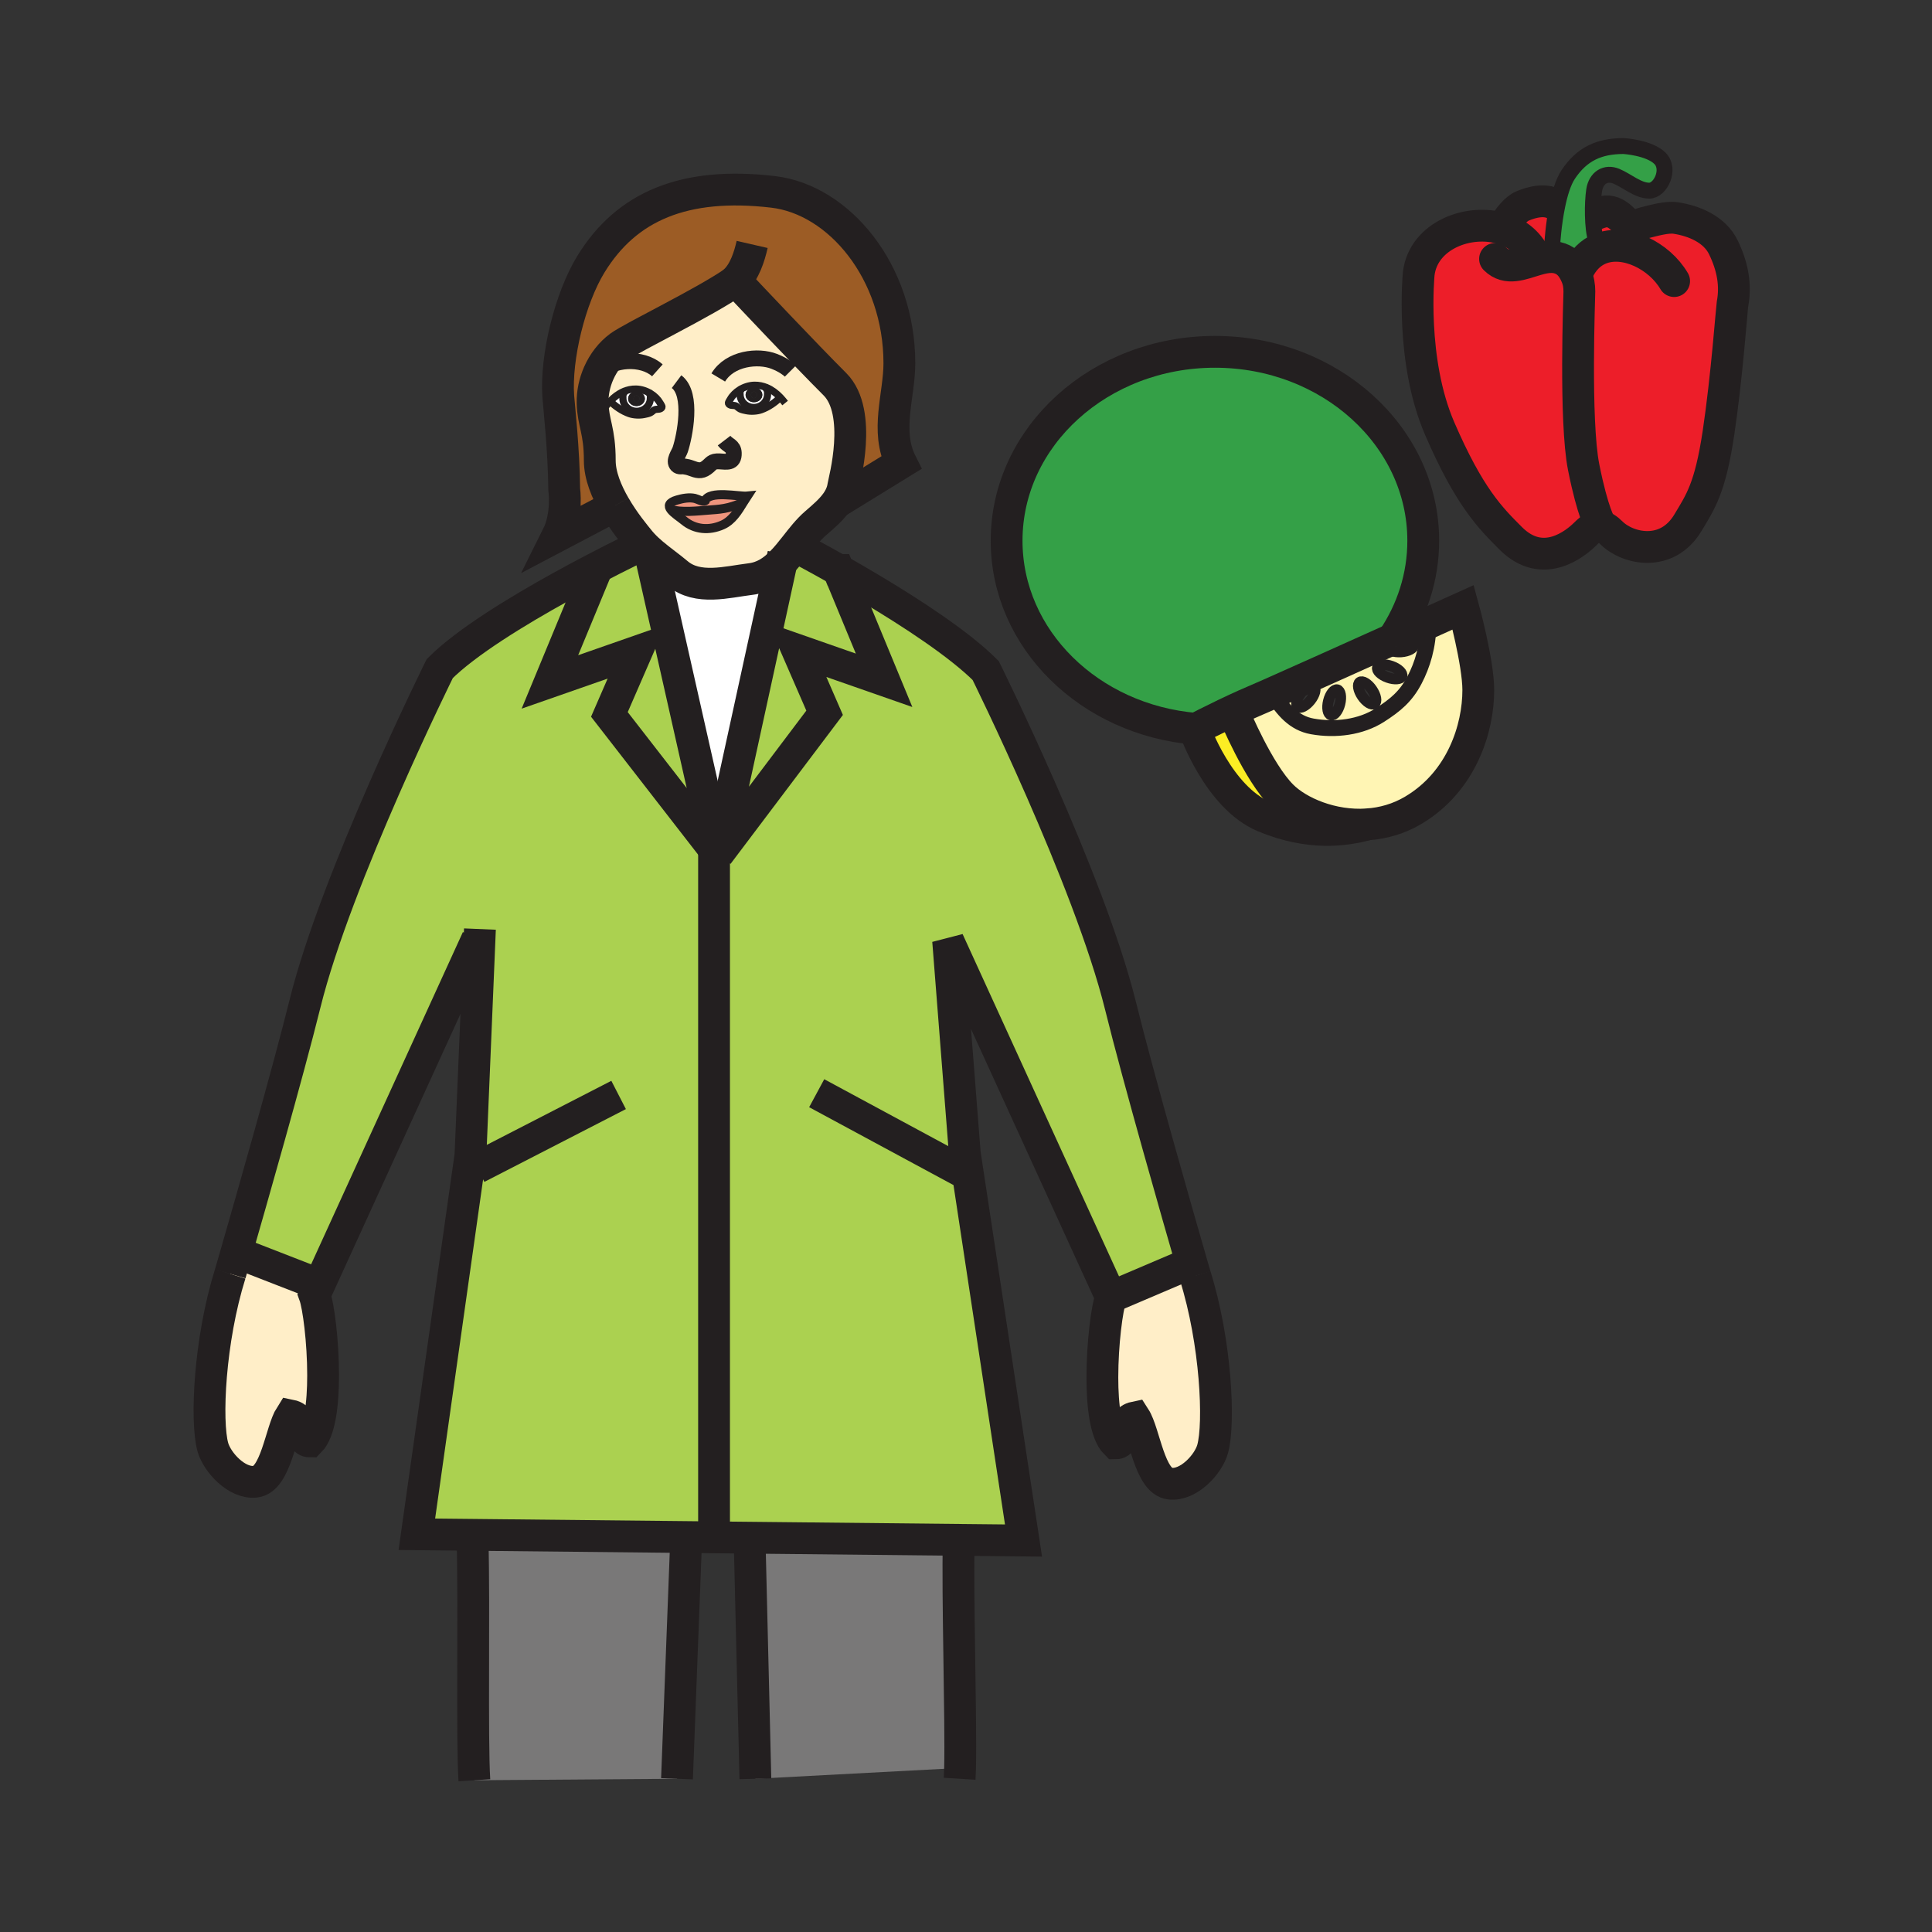 <?xml version="1.0" encoding="iso-8859-1"?>
<!-- Generator: Adobe Illustrator 12.0.1, SVG Export Plug-In . SVG Version: 6.00 Build 51448)  -->
<!DOCTYPE svg PUBLIC "-//W3C//DTD SVG 1.1//EN" "http://www.w3.org/Graphics/SVG/1.1/DTD/svg11.dtd">
<svg  version="1.1" id="Layer_1" xmlns="http://www.w3.org/2000/svg" xmlns:xlink="http://www.w3.org/1999/xlink" width="850.394" height="850.394"
	 viewBox="0 0 850.394 850.394" style="overflow:visible;enable-background:new 0 0 850.394 850.394;" xml:space="preserve">
<rect x="0" y="0" width="850.394" height="850.394" fill="#333333" stroke="none"/>
<g>
	<g id="XMLID_1_">
		<g>
			<path style="fill:#EF947D;" d="M327.23,221.06c-2.42,3.95-4.95,8.12-9.26,10.02c-5.83,2.58-12.09,2.07-16.88-1.9
				c-1.78-1.46-4.56-3.21-5.81-4.87c4.73,1.39,11.76,0.59,16.51,0.22C316.57,224.15,320.48,224.11,327.23,221.06z"/>
			<path style="fill:#EF947D;" d="M311.79,224.53c-4.75,0.37-11.78,1.17-16.51-0.22c-1.23-1.6-1.03-3.13,2.83-4.25
				c2.4-0.7,5.28-1.24,7.75-0.67c1.31,0.3,3.25,1.57,4.43,1.08c1.88-4.79,15.11-1.74,18.63-2.1c-0.57,0.86-1.13,1.77-1.69,2.69
				C320.48,224.11,316.57,224.15,311.79,224.53z"/>
			<path style="fill:#FFF5B4;" d="M610.81,298.19c2.99,1.08,5.811,0.85,6.301-0.51c0.5-1.36-1.53-3.35-4.511-4.43
				c-2.989-1.08-5.81-0.85-6.3,0.52C605.8,295.13,607.83,297.11,610.81,298.19z M622.27,283.94c-0.1-1.45-2.75-2.45-5.92-2.23
				c-3.17,0.23-5.659,1.58-5.56,3.02c0.1,1.45,2.76,2.45,5.92,2.23C619.88,286.73,622.37,285.38,622.27,283.94z M578.35,302.12
				c-1.14-0.89-3.659,0.39-5.63,2.88c-1.97,2.49-2.649,5.25-1.5,6.14c1.13,0.91,3.65-0.38,5.62-2.88
				C578.81,305.78,579.49,303.02,578.35,302.12z M585.86,314.74c1.409,0.36,3.18-1.86,3.949-4.94c0.761-3.08,0.24-5.86-1.17-6.22
				c-1.409-0.35-3.17,1.88-3.939,4.95C583.93,311.61,584.45,314.4,585.86,314.74z M599.6,306.49c1.78,2.62,4.21,4.09,5.41,3.26
				c1.2-0.82,0.721-3.6-1.08-6.22c-1.79-2.63-4.21-4.09-5.41-3.27C597.33,301.07,597.81,303.87,599.6,306.49z M558.94,305.56
				c12.079-5.34,35.09-15.68,54.13-24.26c0,0,0-0.01,0.01-0.01c5.65-2.55,10.96-4.94,15.52-7l0.12,0.26c0,9.83-2.7,18.27-6.08,24.72
				c-3.8,7.26-8.38,11.05-15.229,15.46c-8.41,5.42-19.62,6.82-29.8,5c-8.08-1.44-12.9-7.35-17.11-13.96L558.94,305.56z"/>
			<path style="fill:#FFF5B4;" d="M644.04,267.32c0,0,6.65,24.2,6.65,36.43c0,16.76-7.221,40.18-28.62,52.9
				c-6.49,3.86-13.42,5.75-20.2,6.21c-0.01,0.01-0.01,0.01-0.021,0.01c-15.54,1.07-30.35-5.33-37.59-12.58
				c-10.41-10.41-20.84-35.56-20.84-35.56l-4.15-0.35c1.36-0.65,2.75-1.31,4.15-1.96c2.86-1.34,5.75-2.64,8.41-3.76
				c1.37-0.58,3.84-1.66,7.11-3.1l1.56,0.21c4.21,6.61,9.03,12.52,17.11,13.96c10.18,1.82,21.39,0.42,29.8-5
				c6.85-4.41,11.43-8.2,15.229-15.46c3.38-6.45,6.08-14.89,6.08-24.72l-0.12-0.26C637.82,270.13,644.04,267.32,644.04,267.32z"/>
			<path style="fill:#FBED24;" d="M526.37,320.8c1.67-0.86,6.89-3.53,12.899-6.42l4.15,0.35c0,0,10.43,25.15,20.84,35.56
				c7.24,7.25,22.05,13.65,37.59,12.58c-9.81,2.71-25.609,4.9-45.54-3.47c-19.96-8.38-30.5-38.31-30.5-38.31
				S526.01,320.99,526.37,320.8z"/>
			<path style="fill:#ED1E29;" d="M685.47,90.47c-1.75,8.47-2.21,16.88-2.21,16.88l-0.18,5.8c-2.22-0.05-4.5,0.48-6.8,1.14
				c-2.73-7.04-8.25-11.46-14.721-13.54l0.29-0.86c1.851-3.84,5.36-7.97,8.29-9.22c4.32-1.85,10.62-3.39,15.011-0.27L685.47,90.47z"
				/>
			<path style="fill:#ED1E29;" d="M697.07,205.67c4.06,20.32,7.399,25.29,7.399,25.29l-0.08,0.68c-2.05-0.25-4.08,0.86-6.51,3.29
				c-4.26,4.26-18.689,16.25-32.91,2.03c-9.14-9.14-18.279-18.29-31.29-48.36c-13-30.07-9.21-68.13-9.21-68.13
				c2-16.76,22.08-24.54,37.09-19.72c6.471,2.08,11.99,6.5,14.721,13.54c2.3-0.66,4.58-1.19,6.8-1.14c0.79,0.01,1.57,0.1,2.34,0.27
				c3.54,0.81,5.74,2.93,7.36,5.78c0.37,0.66,0.71,1.36,1.029,2.09c1.021,2.32,1.341,4.37,1.37,6.99
				C695.2,129.96,693.01,185.35,697.07,205.67z"/>
			<path style="fill:#ED1E29;" d="M704.05,109.6l-1.51-4.01c-0.88-2.42-1.32-6.59-1.41-10.85c3.68-1.36,5.851-2.39,8.93-1.16
				c3.04,1.23,4.351,3.35,6.79,5.2c2.53,1.93,3.99,0,7.03-0.73c3.88-0.94,9.771-2.69,13.7-2.09c8.09,1.23,17.15,4.97,21,12.93
				c4.06,8.4,5.61,16.61,3.979,25.06c-0.21,1.11-2.5,32.31-6.159,56.68c-3.66,24.38-7.95,30.29-13.41,39.42
				c-9.26,15.49-26.61,11.58-33.73,4.47c-1.76-1.76-3.319-2.71-4.87-2.88l0.08-0.68c0,0-3.34-4.97-7.399-25.29
				c-4.061-20.32-1.87-75.71-1.891-77.39c-0.029-2.62-0.35-4.67-1.37-6.99c-0.319-0.73-0.659-1.43-1.029-2.09l1.85-0.09
				C696.95,114.26,700.26,111.2,704.05,109.6z"/>
			<path style="fill:#34A047;" d="M701.13,94.74c0.09,4.26,0.53,8.43,1.41,10.85l1.51,4.01c-3.79,1.6-7.1,4.66-9.42,9.51l-1.85,0.09
				c-1.62-2.85-3.82-4.97-7.36-5.78c-0.77-0.17-1.55-0.26-2.34-0.27l0.18-5.8c0,0,0.46-8.41,2.21-16.88
				c1.061-5.18,2.61-10.39,4.83-13.72c5.96-8.94,13.54-12.47,24.38-12.47c0,0,11.25,0.68,15.98,5.42
				c4.74,4.74,0.28,14.22-4.73,14.22c-5.02,0-9.899-4.47-14.5-6.36c-4.609-1.9-8.88,0.57-9.75,6.23
				C701.26,86.55,701.04,90.68,701.13,94.74z"/>
			<path style="fill:#34A047;" d="M626.46,238c0,15.87-4.9,30.68-13.38,43.29c-0.01,0-0.01,0.01-0.01,0.01
				c-19.04,8.58-42.051,18.92-54.13,24.26c-3.271,1.44-5.74,2.52-7.11,3.1c-2.66,1.12-5.55,2.42-8.41,3.76
				c-1.4,0.65-2.79,1.31-4.15,1.96c-6.01,2.89-11.229,5.56-12.899,6.42c-46.71-3.84-83.3-39.44-83.3-82.8
				c0-45.92,41.05-83.14,91.699-83.14C585.41,154.86,626.46,192.08,626.46,238z"/>
			<path style="fill:#9C5C25;" d="M323.7,123.68c-13.53,9.48-45.14,24.56-50.95,28.82c-3.97,2.92-7.13,7.06-9.19,11.7
				c-1.85,4.16-2.83,8.73-2.72,13.2c0.22,8.83,3.16,12.01,3.16,25.31c0,6.68,3.02,13.82,6.56,19.95l-25.21,13.27
				c4.61-9.22,3-20.6,3-20.6c-0.17-17.52-2.31-36.64-2.61-40.77c-1.23-17.17,5.14-43.26,14.4-58.34
				c15.59-25.39,40.98-36.33,80.11-31.77c29.06,3.39,55.62,35.18,55.62,75.46c0,14.12-6.27,29.72,0.78,43.8l-28.61,17.61
				c1.61-2.23,2.78-4.68,3.16-7.46c0.27-1.87,8.71-32.32-3.69-44.73c-13.31-13.3-37.92-39.41-42.82-44.61
				c-0.57-0.6-0.87-0.92-0.87-0.92C323.78,123.63,323.74,123.66,323.7,123.68z"/>
			<path style="fill:#797878;" d="M302.01,676.55L302,678l-4.01,104.95L208.8,783.6c-1.15-17.83,0-76.069-0.8-105.6l0.02-2.42
				L302.01,676.55z"/>
			<path style="fill:#797878;" d="M422,678c-0.63,23.94,1.08,79.19,0.59,100.18l-90.1,4.771L330,680l0.03-3.16l91.97,0.95V678z"/>
			<path style="fill:#FFFFFF;" d="M335.54,173.81c0-1.79-1.65-3.24-3.68-3.24c-2.03,0-3.68,1.45-3.68,3.24s1.65,3.23,3.68,3.23
				C333.89,177.04,335.54,175.6,335.54,173.81z M337.84,173.59c0,3.18-2.7,5.77-6.04,5.77c-3.34,0-6.04-2.59-6.04-5.77
				c0-0.88-0.24-0.8,0.14-1.55l-0.3-0.49c1.95-1.21,4.23-1.94,6.46-1.99c1.94-0.04,3.76,0.36,5.46,1.08l-0.21,0.53
				C337.96,172.09,337.84,172.4,337.84,173.59z"/>
			<path style="fill:#FFFFFF;" d="M331.8,179.36c3.34,0,6.04-2.59,6.04-5.77c0-1.19,0.12-1.5-0.53-2.42l0.21-0.53
				c2.24,0.95,4.25,2.48,5.97,4.3l-0.13,0.12c-2.38,2.21-5.13,4.17-8.3,5.3c-1.92,0.69-4.57,0.81-6.58,0.39
				c-0.85-0.17-1.9-0.38-2.69-0.75c-0.66-0.3-1.23-1.02-1.85-1.31c-0.92-0.42-1.96-0.04-2.82-0.58c-1.01-0.62-0.25-1.34,0.33-2.36
				c0.96-1.69,2.43-3.13,4.15-4.2l0.3,0.49c-0.38,0.75-0.14,0.67-0.14,1.55C325.76,176.77,328.46,179.36,331.8,179.36z"/>
			<path style="fill:#FFFFFF;" d="M280.16,172.26c-2.03,0-3.68,1.46-3.68,3.24c0,1.79,1.65,3.24,3.68,3.24
				c2.04,0,3.68-1.45,3.68-3.24C283.84,173.72,282.2,172.26,280.16,172.26z M274.5,172.34c1.69-0.73,3.52-1.13,5.46-1.09
				c2.24,0.05,4.52,0.78,6.47,2l-0.31,0.49c0.38,0.74,0.14,0.66,0.14,1.54c0,3.19-2.7,5.77-6.04,5.77c-3.33,0-6.04-2.58-6.04-5.77
				c0-1.2-0.12-1.5,0.53-2.42L274.5,172.34z"/>
			<path style="fill:#FFFFFF;" d="M283.54,182.44c-2.01,0.42-4.65,0.3-6.58-0.39c-3.17-1.13-5.92-3.09-8.3-5.29l-0.13-0.12
				c1.73-1.82,3.73-3.35,5.97-4.3l0.21,0.52c-0.65,0.92-0.53,1.22-0.53,2.42c0,3.19,2.71,5.77,6.04,5.77c3.34,0,6.04-2.58,6.04-5.77
				c0-0.88,0.24-0.8-0.14-1.54l0.31-0.49c1.72,1.06,3.18,2.5,4.14,4.19c0.58,1.03,1.34,1.74,0.33,2.36
				c-0.86,0.54-1.9,0.16-2.82,0.59c-0.62,0.29-1.19,1-1.85,1.3C285.44,182.06,284.39,182.27,283.54,182.44z"/>
			<path style="fill:#FFEEC8;" d="M343.49,174.94c-1.72-1.82-3.73-3.35-5.97-4.3c-1.7-0.72-3.52-1.12-5.46-1.08
				c-2.23,0.05-4.51,0.78-6.46,1.99c-1.72,1.07-3.19,2.51-4.15,4.2c-0.58,1.02-1.34,1.74-0.33,2.36c0.86,0.54,1.9,0.16,2.82,0.58
				c0.62,0.29,1.19,1.01,1.85,1.31c0.79,0.37,1.84,0.58,2.69,0.75c2.01,0.42,4.66,0.3,6.58-0.39c3.17-1.13,5.92-3.09,8.3-5.3
				L343.49,174.94z M305.86,219.39c-2.47-0.57-5.35-0.03-7.75,0.67c-3.86,1.12-4.06,2.65-2.83,4.25c1.25,1.66,4.03,3.41,5.81,4.87
				c4.79,3.97,11.05,4.48,16.88,1.9c4.31-1.9,6.84-6.07,9.26-10.02c0.56-0.92,1.12-1.83,1.69-2.69c-3.52,0.36-16.75-2.69-18.63,2.1
				C309.11,220.96,307.17,219.69,305.86,219.39z M263.56,164.2c2.06-4.64,5.22-8.78,9.19-11.7c5.81-4.26,37.42-19.34,50.95-28.82
				c0.19,0.43,0.52,0.71,0.99,0.84c4.9,5.2,29.51,31.31,42.82,44.61c12.4,12.41,3.96,42.86,3.69,44.73
				c-0.38,2.78-1.55,5.23-3.16,7.46c-2.41,3.35-5.83,6.22-9.06,9.02c-3.33,2.88-6.13,6.52-8.96,10.12
				c-1.93,2.45-3.87,4.88-5.99,7.03c-3.7,3.77-7.95,6.69-13.64,7.39c-10.32,1.26-23.3,5.02-32.17-2.48
				c-3.44-2.91-7.44-5.69-11.06-8.76c-1.48-1.26-2.91-2.57-4.2-3.96c-0.6-0.64-1.17-1.3-1.7-1.97c-1.55-1.95-6.5-7.78-10.69-15.05
				h-0.01c-3.54-6.13-6.56-13.27-6.56-19.95c0-13.3-2.94-16.48-3.16-25.31C260.73,172.93,261.71,168.36,263.56,164.2z
				 M268.53,176.64l0.13,0.12c2.38,2.2,5.13,4.16,8.3,5.29c1.93,0.69,4.57,0.81,6.58,0.39c0.85-0.17,1.9-0.38,2.69-0.75
				c0.66-0.3,1.23-1.01,1.85-1.3c0.92-0.43,1.96-0.05,2.82-0.59c1.01-0.62,0.25-1.33-0.33-2.36c-0.96-1.69-2.42-3.13-4.14-4.19
				c-1.95-1.22-4.23-1.95-6.47-2c-1.94-0.04-3.77,0.36-5.46,1.09C272.26,173.29,270.26,174.82,268.53,176.64z"/>
			<path style="fill:#FFEEC8;" d="M140.56,565.44l-2.11,4.609c1.73,4.74,3.77,20.4,3.77,35.29c0,12.65-1.48,24.74-5.87,29.13
				c-5.03,0-1.54-10.02-8.42-11.42c-4.36,6.8-6.44,28.15-15.51,29.141c-8.16,0.97-16.86-8.54-18.73-15.221
				c-3.19-11.37-1.48-47.18,7.64-76.27c0,0,0.97-3.32,2.58-8.931L106,552L140.56,565.44z"/>
			<path style="fill:#FFEEC8;" d="M526.09,561.57c9.12,29.069,10.851,64.899,7.66,76.239C531.88,644.53,523.2,654,515,653.04
				c-9.06-0.98-11.14-22.34-15.52-29.14c-6.851,1.42-3.33,11.42-8.4,11.42c-4.39-4.37-5.86-16.44-5.86-29.061
				c0-14.91,2.05-30.6,3.79-35.35L524,556l0.44-0.13C525.49,559.5,526.09,561.57,526.09,561.57z"/>
			<path style="fill:#FFFFFF;" d="M287.16,243.64c3.62,3.07,7.62,5.85,11.06,8.76c8.87,7.5,21.85,3.74,32.17,2.48
				c5.69-0.7,9.94-3.62,13.64-7.39L316,376l-29.6-131.27L287.16,243.64z"/>
			<path style="fill:#ABD150;" d="M211.07,413.22l-0.96-0.04l-69.55,152.26L106,552l-2.09-0.23
				c6.35-22.029,22.75-79.35,30.33-109.939c13.78-55.68,59.33-147.55,59.33-147.55c11.6-11.6,33.94-25.24,53.37-35.98
				c4.86-2.68,9.54-5.19,13.82-7.44l1.44,0.6l-20.15,48.7l38.21-13.35l-12.03,27.65l46.07,59.35v298.41l-0.05,4.46l-12.24-0.13
				l-93.99-0.97l-24.54-0.25l23.6-166.86L211.07,413.22z"/>
			<path style="fill:#ABD150;" d="M314.3,373.81l-46.07-59.35l12.03-27.65l-38.21,13.35l20.15-48.7l-1.44-0.6
				c12.86-6.74,22.16-11.15,22.16-11.15l0.04-0.03c1.29,1.39,2.72,2.7,4.2,3.96l-0.76,1.09L316,376L314.3,373.81z"/>
			<path style="fill:#ABD150;" d="M369.05,250.87l20.09,48.57l-38.21-13.35l12.03,27.65L316,376l28.03-128.51
				c2.12-2.15,4.06-4.58,5.99-7.03l0.11,0.09c0,0,7.82,4.06,18.91,10.32H369.05z"/>
			<path style="fill:#ABD150;" d="M316,376l46.96-62.26l-12.03-27.65l38.21,13.35l-20.09-48.57c4.34,2.46,9.18,5.25,14.25,8.27
				c18.03,10.75,38.96,24.4,50.561,36c0,0,45.569,91.86,59.34,147.55c7.97,32.239,25.74,94.159,31.24,113.18L524,556l-34.99,14.91
				l-71.68-156.87l7.34,93.71l25.84,170.33L422,677.79l-91.97-0.95l-15.78-0.16l0.05-4.46V373.81L316,376z"/>
			<path style="fill:#231F20;" d="M331.86,172.37c0.73,0,1.32,0.65,1.32,1.44s-0.59,1.44-1.32,1.44s-1.32-0.65-1.32-1.44
				S331.13,172.37,331.86,172.37z"/>
			<path style="fill:#231F20;" d="M331.86,170.57c2.03,0,3.68,1.45,3.68,3.24s-1.65,3.23-3.68,3.23c-2.03,0-3.68-1.44-3.68-3.23
				S329.83,170.57,331.86,170.57z M331.86,175.25c0.73,0,1.32-0.65,1.32-1.44s-0.59-1.44-1.32-1.44s-1.32,0.65-1.32,1.44
				S331.13,175.25,331.86,175.25z"/>
			<path style="fill:#231F20;" d="M278.84,175.5c0-0.79,0.59-1.43,1.32-1.43s1.32,0.64,1.32,1.43c0,0.8-0.59,1.44-1.32,1.44
				S278.84,176.3,278.84,175.5z"/>
			<path style="fill:#231F20;" d="M276.48,175.5c0-1.78,1.65-3.24,3.68-3.24c2.04,0,3.68,1.46,3.68,3.24c0,1.79-1.64,3.24-3.68,3.24
				C278.13,178.74,276.48,177.29,276.48,175.5z M280.16,174.07c-0.73,0-1.32,0.64-1.32,1.43c0,0.8,0.59,1.44,1.32,1.44
				s1.32-0.64,1.32-1.44C281.48,174.71,280.89,174.07,280.16,174.07z"/>
		</g>
		<g>
			<path style="fill:none;stroke:#231F20;stroke-width:14;" d="M101.33,560.7c0,0,0.97-3.32,2.58-8.931
				c6.35-22.029,22.75-79.35,30.33-109.939c13.78-55.68,59.33-147.55,59.33-147.55c11.6-11.6,33.94-25.24,53.37-35.98
				c4.86-2.68,9.54-5.19,13.82-7.44c12.86-6.74,22.16-11.15,22.16-11.15"/>
			<path style="fill:none;stroke:#231F20;stroke-width:14;" d="M210.11,413.18l-69.55,152.26l-2.11,4.609
				c1.73,4.74,3.77,20.4,3.77,35.29c0,12.65-1.48,24.74-5.87,29.13c-5.03,0-1.54-10.02-8.42-11.42
				c-4.36,6.8-6.44,28.15-15.51,29.141c-8.16,0.97-16.86-8.54-18.73-15.221c-3.19-11.37-1.48-47.18,7.64-76.27"/>
			<path style="fill:none;stroke:#231F20;stroke-width:14;" d="M208.8,783.6c-1.15-17.83,0-76.069-0.8-105.6"/>
			<path style="fill:none;stroke:#231F20;stroke-width:14;" d="M369.04,250.87c-11.09-6.26-18.91-10.32-18.91-10.32"/>
			<path style="fill:none;stroke:#231F20;stroke-width:14;" d="M526.09,561.57c0,0-0.6-2.07-1.649-5.7
				c-5.5-19.021-23.271-80.94-31.24-113.18C479.43,387,433.86,295.14,433.86,295.14c-11.601-11.6-32.53-25.25-50.561-36
				c-5.07-3.02-9.91-5.81-14.25-8.27"/>
			<path style="fill:none;stroke:#231F20;stroke-width:14;" d="M422.4,782.95c0.08-1.28,0.14-2.891,0.19-4.771
				c0.49-20.989-1.22-76.239-0.59-100.18"/>
			<line style="fill:none;stroke:#231F20;stroke-width:14;" x1="302" y1="678" x2="297.99" y2="782.95"/>
			<line style="fill:none;stroke:#231F20;stroke-width:14;" x1="332.49" y1="782.95" x2="330" y2="680"/>
			<path style="fill:none;stroke:#231F20;stroke-width:14;" d="M211.25,408.94l-0.18,4.28l-3.99,95.25l-23.6,166.86l24.54,0.25
				l93.99,0.97l12.24,0.13l15.78,0.16l91.97,0.95l28.51,0.29l-25.84-170.33l-7.34-93.71l71.68,156.87
				c-1.74,4.75-3.79,20.439-3.79,35.35c0,12.62,1.471,24.69,5.86,29.061c5.07,0,1.55-10,8.4-11.42c4.38,6.8,6.46,28.159,15.52,29.14
				c8.2,0.96,16.88-8.51,18.75-15.23c3.19-11.34,1.46-47.17-7.66-76.239"/>
			<polyline style="fill:none;stroke:#231F20;stroke-width:14;" points="314.3,373.73 314.3,373.81 314.3,672.22 			"/>
			<polyline style="fill:none;stroke:#231F20;stroke-width:14;" points="106,552 140.56,565.44 142,566 			"/>
			<line style="fill:none;stroke:#231F20;stroke-width:14;" x1="524" y1="556" x2="489.01" y2="570.91"/>
			<line style="fill:none;stroke:#231F20;stroke-width:14;" x1="210" y1="514" x2="272.29" y2="481.96"/>
			<line style="fill:none;stroke:#231F20;stroke-width:14;" x1="424" y1="516" x2="359.48" y2="481.19"/>
			<polyline style="fill:none;stroke:#231F20;stroke-width:14;" points="286.4,244.73 316,376 314.3,373.81 268.23,314.46 
				280.26,286.81 242.05,300.16 262.2,251.46 262.36,251.08 			"/>
			<polyline style="fill:none;stroke:#231F20;stroke-width:14;" points="344.79,244 344.03,247.49 316,376 362.96,313.74 
				350.93,286.09 389.14,299.44 369.05,250.87 369.04,250.87 368.83,250.35 			"/>
			<path style="fill:none;stroke:#231F20;stroke-width:14;" d="M685.15,90.4c-4.391-3.12-10.69-1.58-15.011,0.27
				c-2.93,1.25-6.439,5.38-8.29,9.22"/>
			<path style="fill:none;stroke:#231F20;stroke-width:14;" d="M676.28,114.3v-0.01c-2.73-7.04-8.25-11.46-14.721-13.54
				c-15.01-4.82-35.09,2.96-37.09,19.72c0,0-3.79,38.06,9.21,68.13c13.011,30.07,22.15,39.22,31.29,48.36
				c14.221,14.22,28.65,2.23,32.91-2.03c2.43-2.43,4.46-3.54,6.51-3.29c1.551,0.17,3.11,1.12,4.87,2.88
				c7.12,7.11,24.471,11.02,33.73-4.47c5.46-9.13,9.75-15.04,13.41-39.42c3.659-24.37,5.949-55.57,6.159-56.68
				c1.631-8.45,0.08-16.66-3.979-25.06c-3.85-7.96-12.91-11.7-21-12.93c-3.93-0.6-9.82,1.15-13.7,2.09
				c-3.04,0.73-4.5,2.66-7.03,0.73c-2.439-1.85-3.75-3.97-6.79-5.2c-3.079-1.23-5.25-0.2-8.93,1.16c-0.12,0.05-0.24,0.09-0.37,0.14"
				/>
			<path style="fill:none;stroke:#231F20;stroke-width:14;stroke-linecap:round;stroke-linejoin:round;" d="M658.06,113.97
				c5.25,5.22,11.771,2.2,18.221,0.32c2.3-0.66,4.58-1.19,6.8-1.14c0.79,0.01,1.57,0.1,2.34,0.27c3.54,0.81,5.74,2.93,7.36,5.78
				c0.37,0.66,0.71,1.36,1.029,2.09c1.021,2.32,1.341,4.37,1.37,6.99c0.021,1.68-2.17,57.07,1.891,77.39
				c4.06,20.32,7.399,25.29,7.399,25.29"/>
			<path style="fill:none;stroke:#231F20;stroke-width:14;stroke-linecap:round;stroke-linejoin:round;" d="M694.63,119.11
				c2.32-4.85,5.63-7.91,9.42-9.51c11.101-4.7,26.33,2.98,32.84,14.12"/>
			<path style="fill:none;stroke:#231F20;stroke-width:7;" d="M683.26,107.35c0,0,0.46-8.41,2.21-16.88
				c1.061-5.18,2.61-10.39,4.83-13.72c5.96-8.94,13.54-12.47,24.38-12.47c0,0,11.25,0.68,15.98,5.42
				c4.74,4.74,0.28,14.22-4.73,14.22c-5.02,0-9.899-4.47-14.5-6.36c-4.609-1.9-8.88,0.57-9.75,6.23c-0.42,2.76-0.64,6.89-0.55,10.95
				c0.09,4.26,0.53,8.43,1.41,10.85"/>
			<path style="fill:none;stroke:#231F20;stroke-width:14;" d="M613.07,281.3c-19.04,8.58-42.051,18.92-54.13,24.26
				c-3.271,1.44-5.74,2.52-7.11,3.1c-2.66,1.12-5.55,2.42-8.41,3.76c-1.4,0.65-2.79,1.31-4.15,1.96
				c-6.01,2.89-11.229,5.56-12.899,6.42c-0.36,0.19-0.561,0.29-0.561,0.29s10.54,29.93,30.5,38.31
				c19.931,8.37,35.73,6.18,45.54,3.47"/>
			<path style="fill:none;stroke:#231F20;stroke-width:14;" d="M543.42,314.73c0,0,10.43,25.15,20.84,35.56
				c7.24,7.25,22.05,13.65,37.59,12.58c0.011,0,0.011,0,0.021-0.01c6.78-0.46,13.71-2.35,20.2-6.21
				c21.399-12.72,28.62-36.14,28.62-52.9c0-12.23-6.65-36.43-6.65-36.43s-6.22,2.81-15.44,6.97c-4.56,2.06-9.869,4.45-15.52,7"/>
			<path style="fill:none;stroke:#231F20;stroke-width:7;" d="M560.5,305.77c4.21,6.61,9.03,12.52,17.11,13.96
				c10.18,1.82,21.39,0.42,29.8-5c6.85-4.41,11.43-8.2,15.229-15.46c3.38-6.45,6.08-14.89,6.08-24.72"/>
			<path style="fill:none;stroke:#231F20;stroke-width:14;" d="M529.2,321c-0.95-0.05-1.891-0.12-2.83-0.2
				c-46.71-3.84-83.3-39.44-83.3-82.8c0-45.92,41.05-83.14,91.699-83.14c50.641,0,91.69,37.22,91.69,83.14
				c0,15.87-4.9,30.68-13.38,43.29c-0.01,0-0.01,0.01-0.01,0.01"/>
			<path style="fill:none;stroke:#231F20;stroke-width:4.687;" d="M589.81,309.8c-0.77,3.08-2.54,5.3-3.949,4.94
				c-1.41-0.34-1.931-3.13-1.16-6.21c0.77-3.07,2.53-5.3,3.939-4.95C590.05,303.94,590.57,306.72,589.81,309.8z"/>
			<path style="fill:none;stroke:#231F20;stroke-width:4.687;" d="M576.84,308.26c-1.97,2.5-4.49,3.79-5.62,2.88
				c-1.149-0.89-0.47-3.65,1.5-6.14c1.971-2.49,4.49-3.77,5.63-2.88C579.49,303.02,578.81,305.78,576.84,308.26z"/>
			<path style="fill:none;stroke:#231F20;stroke-width:4.687;" d="M610.81,298.19c2.99,1.08,5.811,0.85,6.301-0.51
				c0.5-1.36-1.53-3.35-4.511-4.43c-2.989-1.08-5.81-0.85-6.3,0.52C605.8,295.13,607.83,297.11,610.81,298.19z"/>
			<path style="fill:none;stroke:#231F20;stroke-width:4.687;" d="M616.71,286.96c3.17-0.23,5.66-1.58,5.56-3.02
				c-0.1-1.45-2.75-2.45-5.92-2.23c-3.17,0.23-5.659,1.58-5.56,3.02C610.89,286.18,613.55,287.18,616.71,286.96z"/>
			<path style="fill:none;stroke:#231F20;stroke-width:4.687;" d="M603.93,303.53c1.801,2.62,2.28,5.4,1.08,6.22
				c-1.2,0.83-3.63-0.64-5.41-3.26c-1.79-2.62-2.27-5.42-1.08-6.23C599.72,299.44,602.14,300.9,603.93,303.53z"/>
			<path style="fill:none;stroke:#231F20;stroke-width:7;" d="M316.15,166.15c5.11-8.51,17.53-9.87,24.64-7.09
				c3.81,1.49,6.14,3.25,7.14,4.25"/>
			<path style="fill:none;stroke:#231F20;stroke-width:7;" d="M289.35,163.01c-6.76-6.03-19.94-5.1-25.79,1.19
				c-0.32,0.33-0.61,0.67-0.87,1.03"/>
			<path style="fill:none;stroke:#231F20;stroke-width:7;" d="M297.79,167.99c7.41,5.55,3.49,24.33,1.62,29.93
				c-0.59,1.79-3.15,4.95-1.35,6.81c0.87,0.9,1.98,0.41,3.08,0.58c1.13,0.18,1.8,0.29,3.1,0.77c2.51,0.94,4.34,1.51,6.6-0.14
				c2.45-1.77,2.26-3.03,5.88-2.86c3.04,0.15,6.4,1,6.25-3.68c-0.11-3.22-2.53-3.18-4.26-5.45"/>
			<path style="fill:none;stroke:#231F20;stroke-width:4;" d="M310.07,221.29c0.03-0.3,0.1-0.57,0.22-0.82
				c1.88-4.79,15.11-1.74,18.63-2.1c-0.57,0.86-1.13,1.77-1.69,2.69c-2.42,3.95-4.95,8.12-9.26,10.02
				c-5.83,2.58-12.09,2.07-16.88-1.9c-1.78-1.46-4.56-3.21-5.81-4.87c-1.23-1.6-1.03-3.13,2.83-4.25c2.4-0.7,5.28-1.24,7.75-0.67
				c1.31,0.3,3.25,1.57,4.43,1.08c0.19-0.08,0.36-0.21,0.51-0.4"/>
			<path style="fill:none;stroke:#231F20;stroke-width:4;" d="M295.28,224.31c4.73,1.39,11.76,0.59,16.51,0.22
				c4.78-0.38,8.69-0.42,15.44-3.47"/>
			<path style="fill:none;stroke:#231F20;stroke-width:14;" d="M270.56,222.66c-3.54-6.13-6.56-13.27-6.56-19.95
				c0-13.3-2.94-16.48-3.16-25.31c-0.11-4.47,0.87-9.04,2.72-13.2c2.06-4.64,5.22-8.78,9.19-11.7c5.81-4.26,37.42-19.34,50.95-28.82
				c0.04-0.02,0.08-0.05,0.12-0.08c0,0,0.3,0.32,0.87,0.92c4.9,5.2,29.51,31.31,42.82,44.61c12.4,12.41,3.96,42.86,3.69,44.73
				c-0.38,2.78-1.55,5.23-3.16,7.46c-2.41,3.35-5.83,6.22-9.06,9.02c-3.33,2.88-6.13,6.52-8.96,10.12
				c-1.93,2.45-3.87,4.88-5.99,7.03c-3.7,3.77-7.95,6.69-13.64,7.39c-10.32,1.26-23.3,5.02-32.17-2.48
				c-3.44-2.91-7.44-5.69-11.06-8.76c-1.48-1.26-2.91-2.57-4.2-3.96c-0.6-0.64-1.17-1.3-1.7-1.97c-1.55-1.95-6.5-7.78-10.69-15.05"
				/>
			<path style="fill:none;stroke:#231F20;stroke-width:14;" d="M270.57,222.66h-0.01l-25.21,13.27c4.61-9.22,3-20.6,3-20.6
				c-0.17-17.52-2.31-36.64-2.61-40.77c-1.23-17.17,5.14-43.26,14.4-58.34c15.59-25.39,40.98-36.33,80.11-31.77
				c29.06,3.39,55.62,35.18,55.62,75.46c0,14.12-6.27,29.72,0.78,43.8l-28.61,17.61l-0.06,0.04"/>
			<path style="fill:none;stroke:#231F20;stroke-width:3.155;stroke-linecap:square;stroke-miterlimit:10;" d="M267.43,177.88
				c0.35-0.43,0.72-0.84,1.1-1.24c1.73-1.82,3.73-3.35,5.97-4.3c1.69-0.73,3.52-1.13,5.46-1.09c2.24,0.05,4.52,0.78,6.47,2
				c1.72,1.06,3.18,2.5,4.14,4.19c0.58,1.03,1.34,1.74,0.33,2.36c-0.86,0.54-1.9,0.16-2.82,0.59c-0.62,0.29-1.19,1-1.85,1.3
				c-0.79,0.37-1.84,0.58-2.69,0.75c-2.01,0.42-4.65,0.3-6.58-0.39c-3.17-1.13-5.92-3.09-8.3-5.29"/>
			<path style="fill:none;stroke:#231F20;stroke-width:3.155;stroke-linecap:square;stroke-miterlimit:10;" d="M286.12,173.74
				c0.38,0.74,0.14,0.66,0.14,1.54c0,3.19-2.7,5.77-6.04,5.77c-3.33,0-6.04-2.58-6.04-5.77c0-1.2-0.12-1.5,0.53-2.42"/>
			<path style="fill:none;stroke:#231F20;stroke-width:3.155;stroke-linecap:square;stroke-miterlimit:10;" d="M344.59,176.18
				c-0.35-0.43-0.72-0.84-1.1-1.24c-1.72-1.82-3.73-3.35-5.97-4.3c-1.7-0.72-3.52-1.12-5.46-1.08c-2.23,0.05-4.51,0.78-6.46,1.99
				c-1.72,1.07-3.19,2.51-4.15,4.2c-0.58,1.02-1.34,1.74-0.33,2.36c0.86,0.54,1.9,0.16,2.82,0.58c0.62,0.29,1.19,1.01,1.85,1.31
				c0.79,0.37,1.84,0.58,2.69,0.75c2.01,0.42,4.66,0.3,6.58-0.39c3.17-1.13,5.92-3.09,8.3-5.3"/>
			<path style="fill:none;stroke:#231F20;stroke-width:3.155;stroke-linecap:square;stroke-miterlimit:10;" d="M325.9,172.04
				c-0.38,0.75-0.14,0.67-0.14,1.55c0,3.18,2.7,5.77,6.04,5.77c3.34,0,6.04-2.59,6.04-5.77c0-1.19,0.12-1.5-0.53-2.42"/>
			<path style="fill:none;stroke:#231F20;stroke-width:14;" d="M325.4,124.61c-0.26,0-0.5-0.03-0.71-0.09
				c-0.47-0.13-0.8-0.41-0.99-0.84c-0.04-0.05-0.06-0.1-0.08-0.16c4.16-4.06,6.2-10.47,7.45-15.93"/>
		</g>
	</g>
</g>
<rect style="fill:none;" width="850.394" height="850.394"/>
</svg>
